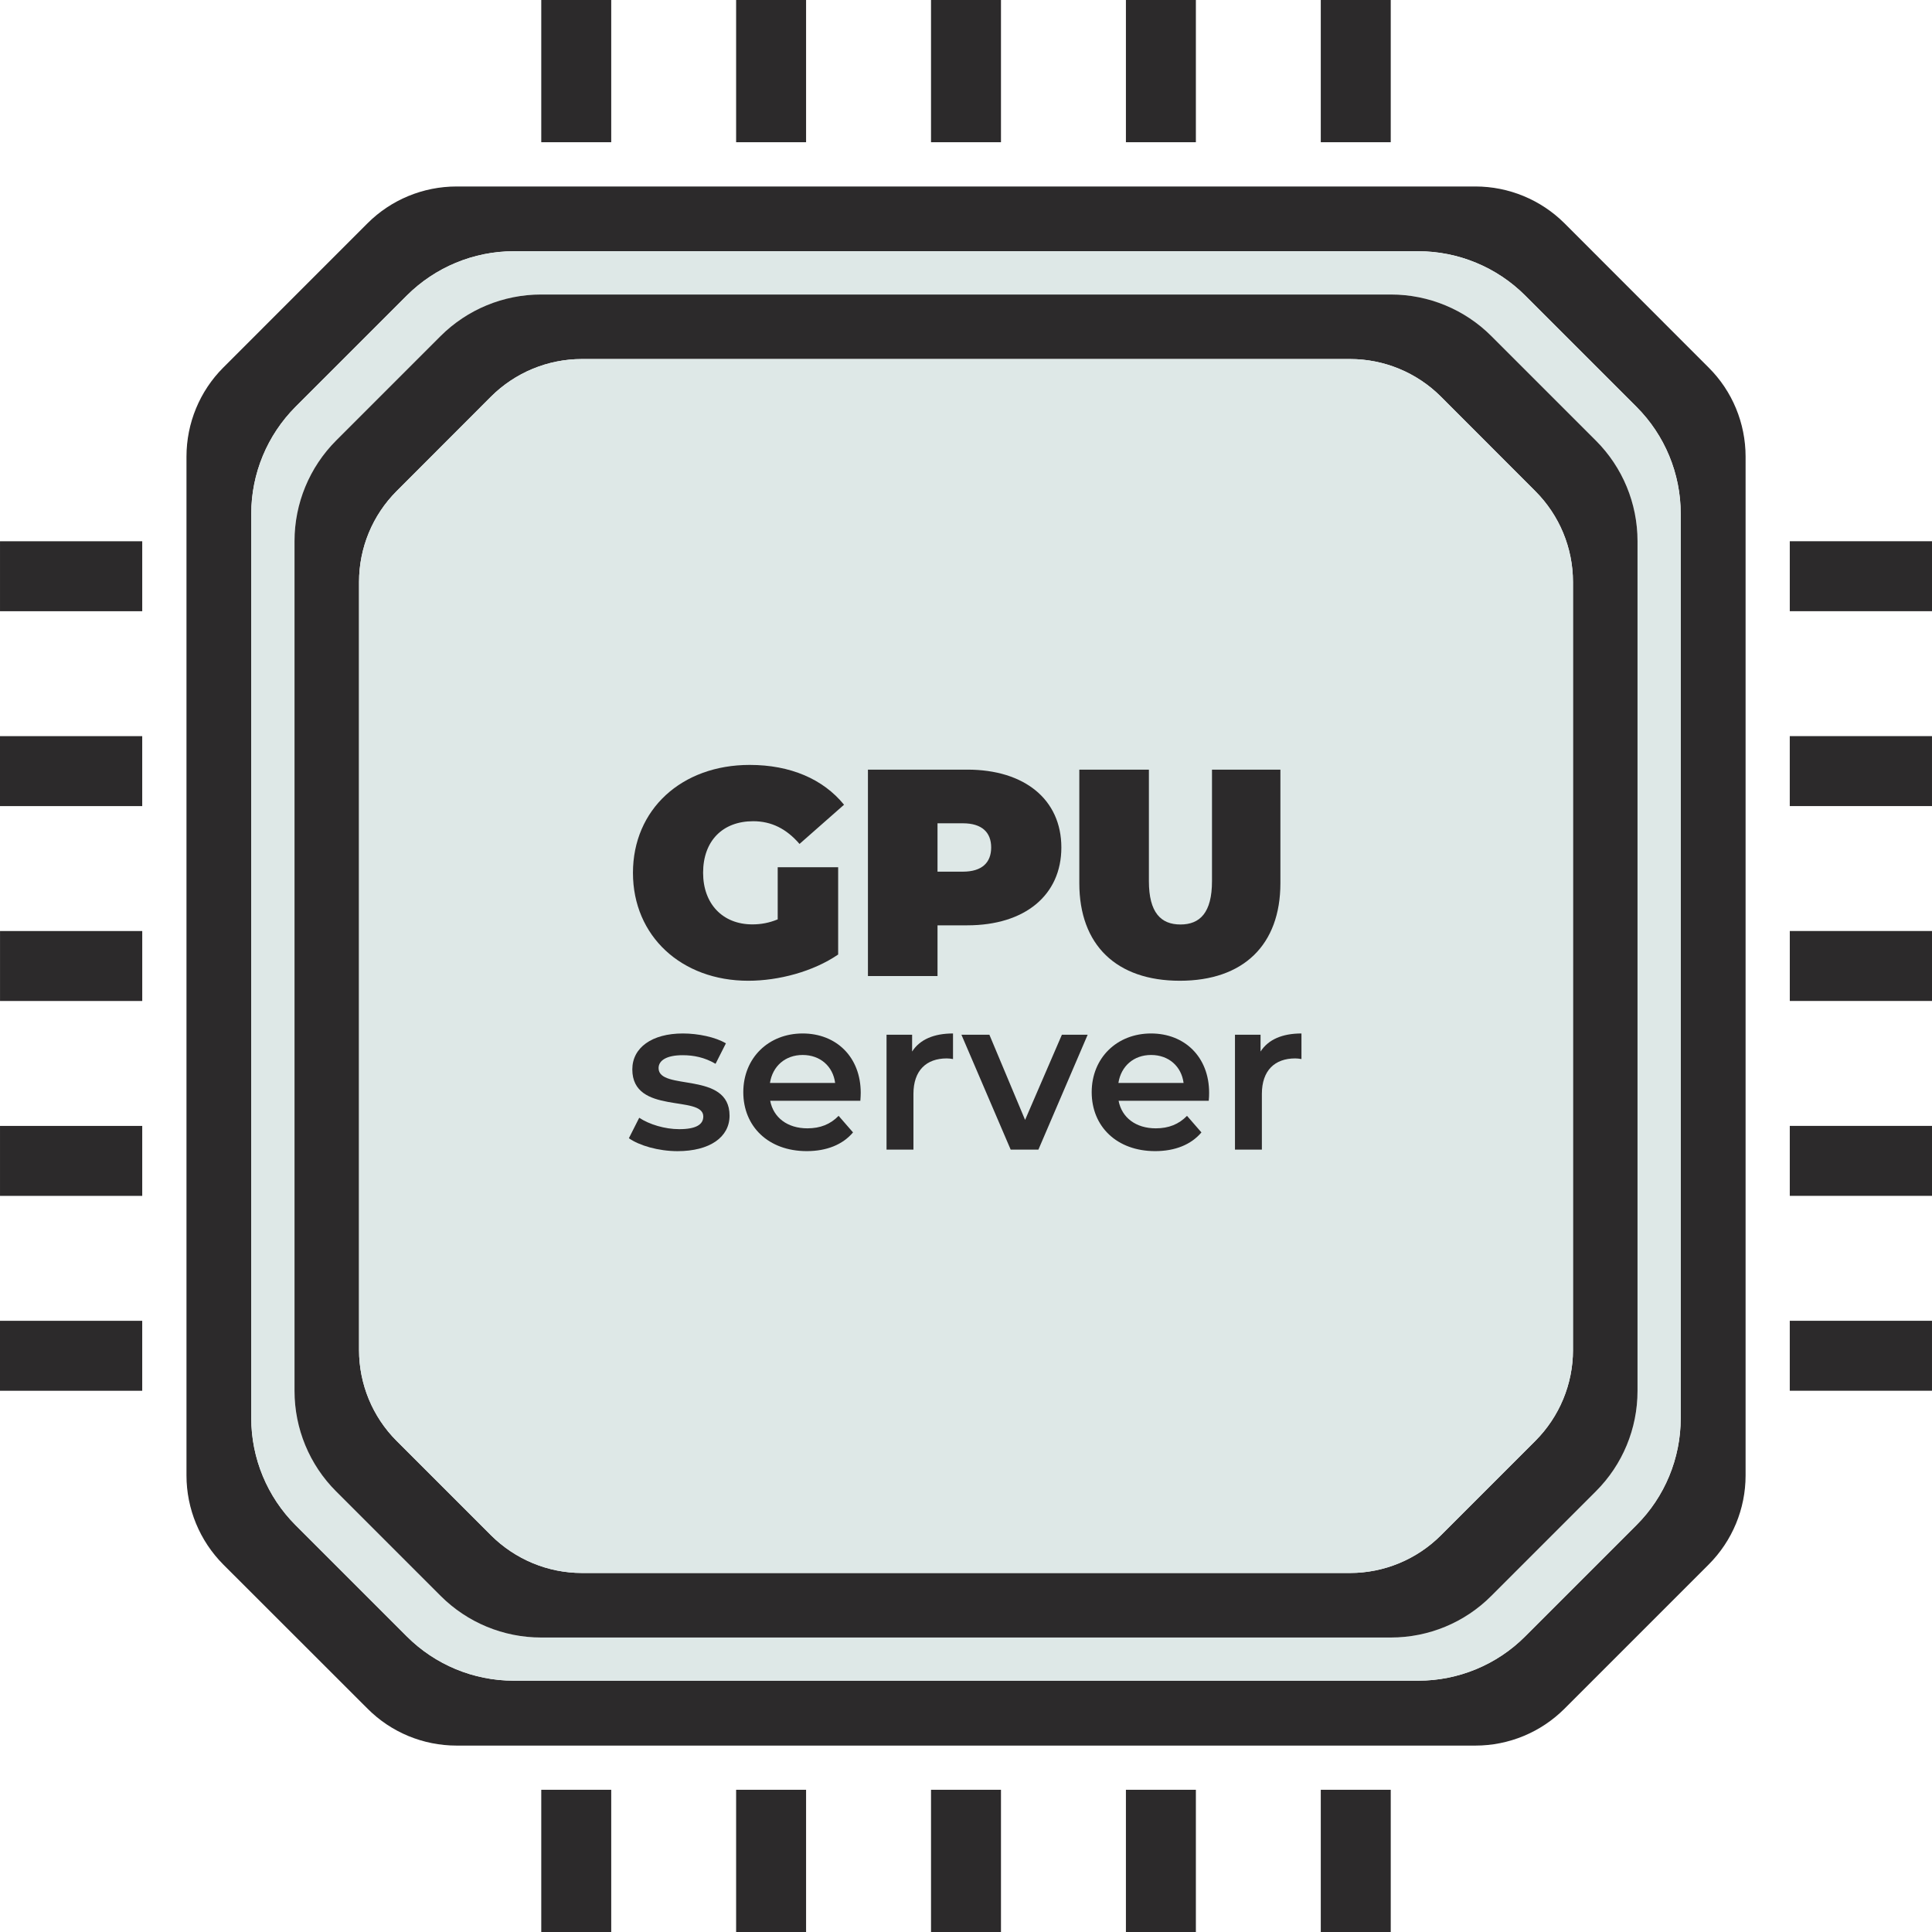 <?xml version="1.0" encoding="utf-8"?>
<!-- Generator: Adobe Illustrator 24.3.0, SVG Export Plug-In . SVG Version: 6.00 Build 0)  -->
<svg version="1.1" id="Layer_1" xmlns="http://www.w3.org/2000/svg" xmlns:xlink="http://www.w3.org/1999/xlink" x="0px" y="0px"
	 viewBox="0 0 512 512" style="enable-background:new 0 0 512 512;" xml:space="preserve">
<style type="text/css">
	.st0{fill:#2C2A2B;}
	.st1{fill:#DEE8E7;}
</style>
<g>
	<path class="st0" d="M452.81,97.41l-38.21-38.24c-6.27-6.24-14.76-9.75-23.6-9.75H121c-8.87,0-17.36,3.51-23.6,9.75L59.17,97.41
		c-6.24,6.24-9.75,14.73-9.75,23.6v270c0,8.84,3.51,17.33,9.75,23.6l38.24,38.21c6.24,6.27,14.73,9.78,23.6,9.78h270
		c8.84,0,17.33-3.51,23.6-9.78l38.21-38.21c6.27-6.27,9.78-14.76,9.78-23.6V121C462.59,112.13,459.08,103.64,452.81,97.41z
		 M445.41,375.84c0,10.63-4.22,20.85-11.74,28.34l-29.48,29.48c-7.5,7.52-17.71,11.74-28.34,11.74h-239.7
		c-10.63,0-20.82-4.22-28.34-11.74l-29.48-29.48c-7.5-7.5-11.74-17.71-11.74-28.34v-239.7c0-10.63,4.25-20.82,11.74-28.34
		l29.48-29.48c7.52-7.5,17.71-11.74,28.34-11.74h239.7c10.63,0,20.85,4.25,28.34,11.74l29.48,29.48
		c7.52,7.52,11.74,17.71,11.74,28.34V375.84z"/>
	<g>
		<g>
			<path class="st1" d="M433.67,107.8l-29.48-29.48c-7.5-7.5-17.71-11.74-28.34-11.74h-239.7c-10.63,0-20.82,4.25-28.34,11.74
				L78.32,107.8c-7.5,7.52-11.74,17.71-11.74,28.34v239.7c0,10.63,4.25,20.85,11.74,28.34l29.48,29.48
				c7.52,7.52,17.71,11.74,28.34,11.74h239.7c10.63,0,20.85-4.22,28.34-11.74l29.48-29.48c7.52-7.5,11.74-17.71,11.74-28.34v-239.7
				C445.41,125.51,441.19,115.32,433.67,107.8z M433.96,368.61c0,9.98-3.95,19.56-11.04,26.61l-27.7,27.7
				c-7.06,7.09-16.63,11.04-26.61,11.04H143.4c-9.98,0-19.56-3.95-26.64-11.04l-27.7-27.7c-7.06-7.06-11.01-16.63-11.01-26.61V143.4
				c0-9.98,3.95-19.56,11.01-26.64l27.7-27.7c7.09-7.06,16.66-11.01,26.64-11.01h225.21c9.98,0,19.56,3.95,26.61,11.01l27.7,27.7
				c7.09,7.09,11.04,16.66,11.04,26.64V368.61z"/>
		</g>
	</g>
	<g>
		<g>
			<path class="st0" d="M422.92,116.76l-27.7-27.7c-7.06-7.06-16.63-11.01-26.61-11.01H143.4c-9.98,0-19.56,3.95-26.64,11.01
				l-27.7,27.7c-7.06,7.09-11.01,16.66-11.01,26.64v225.21c0,9.98,3.95,19.56,11.01,26.61l27.7,27.7
				c7.09,7.09,16.66,11.04,26.64,11.04h225.21c9.98,0,19.56-3.95,26.61-11.04l27.7-27.7c7.09-7.06,11.04-16.63,11.04-26.61V143.4
				C433.96,133.42,430.01,123.84,422.92,116.76z M416.86,357.78c0,9.02-3.6,17.68-9.98,24.07l-25.03,25.03
				c-6.38,6.38-15.05,9.98-24.07,9.98H154.23c-9.05,0-17.68-3.6-24.1-9.98l-25.03-25.03c-6.38-6.38-9.95-15.05-9.95-24.07V154.23
				c0-9.05,3.57-17.68,9.95-24.07l25.03-25.06c6.41-6.38,15.05-9.95,24.1-9.95h203.54c9.02,0,17.68,3.57,24.07,9.95l25.03,25.06
				c6.38,6.38,9.98,15.02,9.98,24.07V357.78z"/>
		</g>
	</g>
	<g>
		<g>
			<path class="st1" d="M416.86,154.23v203.54c0,9.02-3.6,17.68-9.98,24.07l-25.03,25.03c-6.38,6.38-15.05,9.98-24.07,9.98H154.23
				c-9.05,0-17.68-3.6-24.1-9.98l-25.03-25.03c-6.38-6.38-9.95-15.05-9.95-24.07V154.23c0-9.05,3.57-17.68,9.95-24.07l25.03-25.06
				c6.41-6.38,15.05-9.95,24.1-9.95h203.54c9.02,0,17.68,3.57,24.07,9.95l25.03,25.06C413.26,136.55,416.86,145.19,416.86,154.23z"
				/>
		</g>
	</g>
	<rect x="143.44" class="st0" width="18.54" height="37.69"/>
	<rect x="195.08" class="st0" width="18.54" height="37.69"/>
	<rect x="246.73" class="st0" width="18.54" height="37.69"/>
	<rect x="298.38" class="st0" width="18.54" height="37.69"/>
	<rect x="350.02" class="st0" width="18.54" height="37.69"/>
	<rect x="143.44" y="474.31" class="st0" width="18.54" height="37.69"/>
	<rect x="195.08" y="474.31" class="st0" width="18.54" height="37.69"/>
	<rect x="246.73" y="474.31" class="st0" width="18.54" height="37.69"/>
	<rect x="298.38" y="474.31" class="st0" width="18.54" height="37.69"/>
	<rect x="350.02" y="474.31" class="st0" width="18.54" height="37.69"/>
	
		<rect x="483.88" y="133.86" transform="matrix(-1.836970e-16 1 -1 -1.836970e-16 645.86 -340.447)" class="st0" width="18.54" height="37.69"/>
	
		<rect x="483.88" y="185.51" transform="matrix(-1.836970e-16 1 -1 -1.836970e-16 697.506 -288.8)" class="st0" width="18.54" height="37.69"/>
	
		<rect x="483.88" y="237.15" transform="matrix(-1.836970e-16 1 -1 -1.836970e-16 749.153 -237.154)" class="st0" width="18.54" height="37.69"/>
	
		<rect x="483.88" y="288.8" transform="matrix(-1.836970e-16 1 -1 -1.836970e-16 800.8 -185.507)" class="st0" width="18.54" height="37.69"/>
	
		<rect x="483.88" y="340.45" transform="matrix(-1.836970e-16 1 -1 -1.836970e-16 852.447 -133.86)" class="st0" width="18.54" height="37.69"/>
	
		<rect x="9.58" y="133.86" transform="matrix(-1.836970e-16 1 -1 -1.836970e-16 171.553 133.86)" class="st0" width="18.54" height="37.69"/>
	
		<rect x="9.58" y="185.51" transform="matrix(-1.836970e-16 1 -1 -1.836970e-16 223.2 185.506)" class="st0" width="18.54" height="37.69"/>
	
		<rect x="9.58" y="237.15" transform="matrix(-1.836970e-16 1 -1 -1.836970e-16 274.846 237.153)" class="st0" width="18.54" height="37.69"/>
	
		<rect x="9.58" y="288.8" transform="matrix(-1.836970e-16 1 -1 -1.836970e-16 326.493 288.8)" class="st0" width="18.54" height="37.69"/>
	
		<rect x="9.58" y="340.45" transform="matrix(-1.836970e-16 1 -1 -1.836970e-16 378.14 340.447)" class="st0" width="18.54" height="37.69"/>
	<g>
		<path class="st0" d="M206.1,229.83h16.02v23.13c-6.64,4.53-15.78,6.95-23.83,6.95c-17.66,0-30.55-11.8-30.55-28.6
			s12.89-28.6,30.94-28.6c10.78,0,19.46,3.75,25,10.55l-11.8,10.39c-3.44-3.99-7.42-6.02-12.27-6.02c-8.13,0-13.28,5.24-13.28,13.67
			c0,8.2,5.16,13.67,13.05,13.67c2.27,0,4.45-0.39,6.72-1.33V229.83z"/>
		<path class="st0" d="M281.27,224.59c0,12.66-9.69,20.63-24.93,20.63h-7.89v13.44h-18.44v-54.7h26.33
			C271.58,203.96,281.27,211.93,281.27,224.59z M262.67,224.59c0-3.98-2.42-6.41-7.5-6.41h-6.72V231h6.72
			C260.25,231,262.67,228.58,262.67,224.59z"/>
		<path class="st0" d="M286.03,234.05v-30.08h18.44v29.54c0,8.36,3.2,11.49,8.36,11.49s8.36-3.12,8.36-11.49v-29.54h18.13v30.08
			c0,16.41-9.85,25.86-26.65,25.86C295.88,259.91,286.03,250.46,286.03,234.05z"/>
		<path class="st0" d="M166.66,301.64l2.74-5.42c2.68,1.77,6.78,3.02,10.6,3.02c4.5,0,6.38-1.25,6.38-3.36
			c0-5.81-18.81-0.34-18.81-12.48c0-5.76,5.19-9.52,13.4-9.52c4.05,0,8.67,0.97,11.4,2.62l-2.74,5.42
			c-2.91-1.71-5.81-2.28-8.72-2.28c-4.33,0-6.38,1.43-6.38,3.42c0,6.16,18.81,0.68,18.81,12.6c0,5.7-5.24,9.41-13.8,9.41
			C174.47,305.06,169.4,303.58,166.66,301.64z"/>
		<path class="st0" d="M228,291.72h-23.89c0.85,4.45,4.56,7.3,9.86,7.3c3.42,0,6.1-1.08,8.27-3.31l3.82,4.39
			c-2.74,3.25-7.01,4.96-12.26,4.96c-10.2,0-16.82-6.56-16.82-15.62s6.67-15.56,15.73-15.56c8.89,0,15.39,6.21,15.39,15.73
			C228.11,290.18,228.05,291.04,228,291.72z M204.05,286.99h17.27c-0.57-4.39-3.93-7.41-8.61-7.41
			C208.1,279.58,204.74,282.54,204.05,286.99z"/>
		<path class="st0" d="M252.56,273.88v6.78c-0.63-0.11-1.14-0.17-1.65-0.17c-5.42,0-8.84,3.19-8.84,9.41v14.76h-7.13v-30.44h6.78
			v4.45C243.78,275.47,247.49,273.88,252.56,273.88z"/>
		<path class="st0" d="M288.24,274.22l-13.05,30.44h-7.35l-13.05-30.44h7.41l9.46,22.57l9.75-22.57H288.24z"/>
		<path class="st0" d="M320.33,291.72h-23.89c0.85,4.45,4.56,7.3,9.86,7.3c3.42,0,6.1-1.08,8.27-3.31l3.82,4.39
			c-2.74,3.25-7.01,4.96-12.26,4.96c-10.2,0-16.82-6.56-16.82-15.62s6.67-15.56,15.73-15.56c8.89,0,15.39,6.21,15.39,15.73
			C320.45,290.18,320.39,291.04,320.33,291.72z M296.39,286.99h17.27c-0.57-4.39-3.93-7.41-8.61-7.41
			C300.44,279.58,297.08,282.54,296.39,286.99z"/>
		<path class="st0" d="M344.9,273.88v6.78c-0.63-0.11-1.14-0.17-1.65-0.17c-5.42,0-8.84,3.19-8.84,9.41v14.76h-7.13v-30.44h6.78
			v4.45C336.12,275.47,339.83,273.88,344.9,273.88z"/>
	</g>
</g>
</svg>
